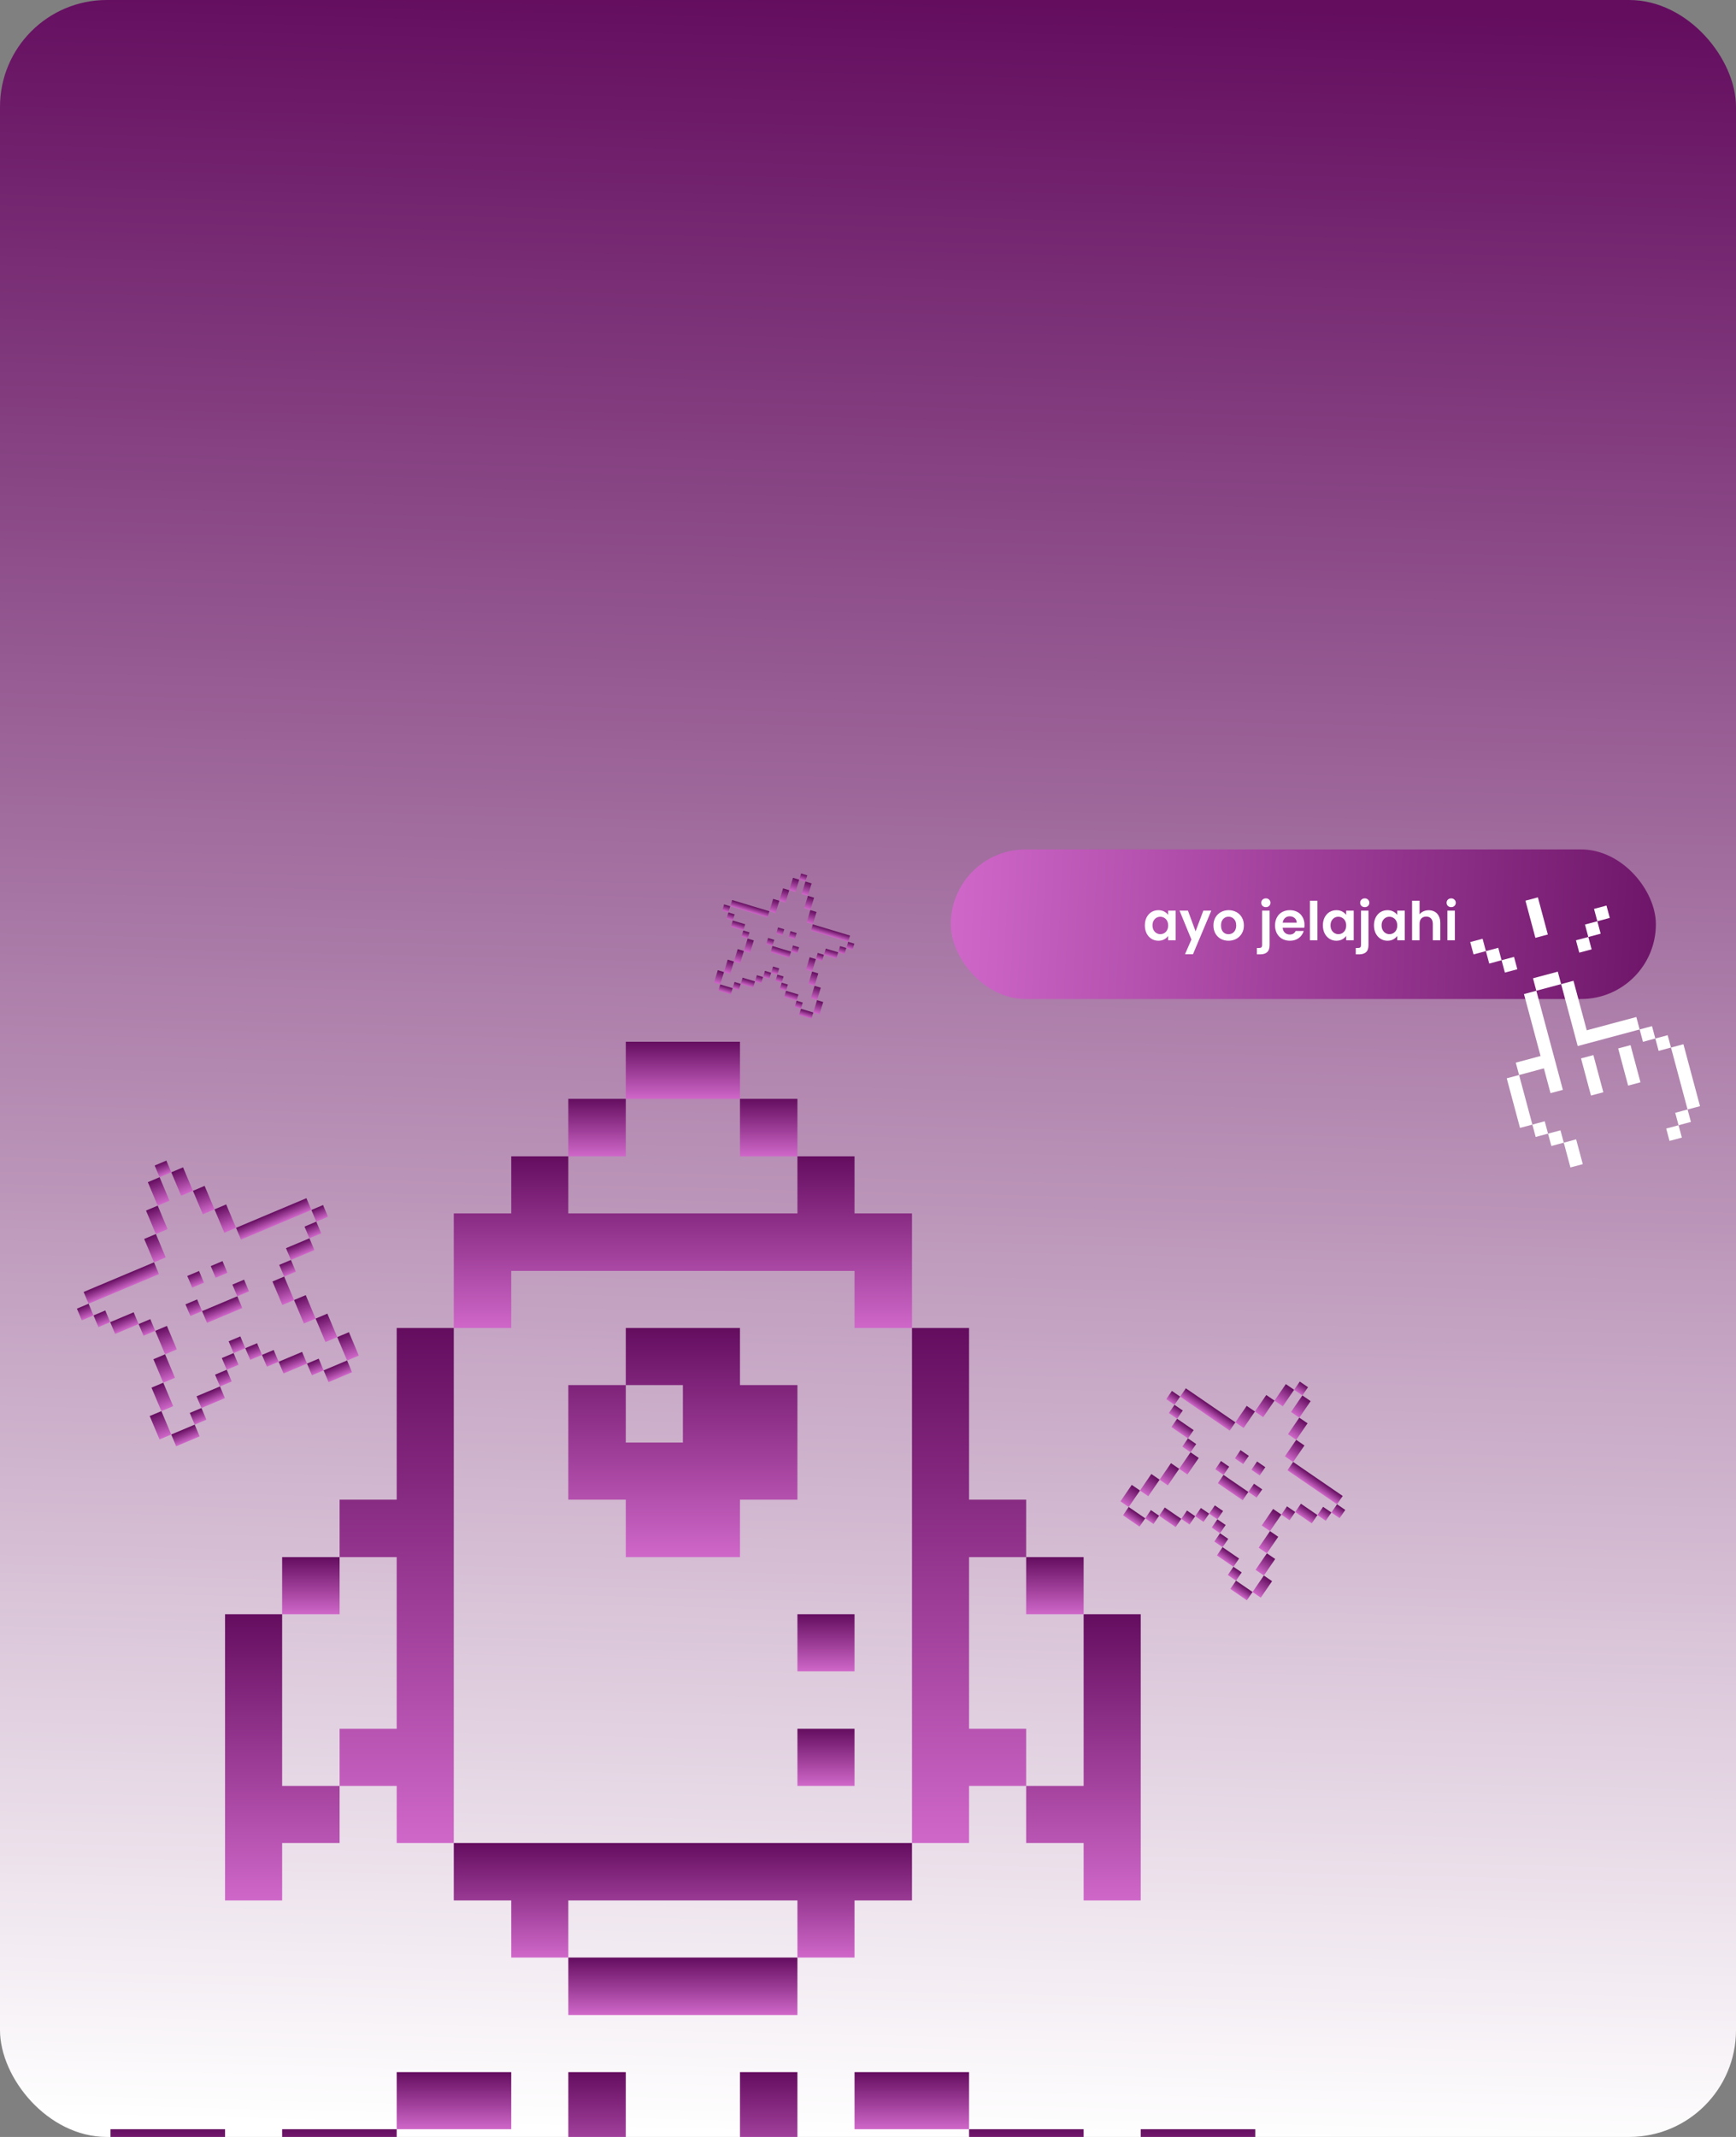 <svg width="325" height="400" viewBox="0 0 325 400" fill="none" xmlns="http://www.w3.org/2000/svg">
<rect x="0" y="0" width="325" height="400" fill="#808080" stroke="none"/>
<rect width="325" height="400" rx="20" fill="url(#paint0_linear_708_505)"/>
<rect x="178" y="159" width="132" height="28" rx="14" fill="url(#paint1_linear_708_505)"/>
<path d="M214.33 173.21C214.33 172.65 214.44 172.153 214.66 171.72C214.887 171.287 215.19 170.953 215.57 170.72C215.957 170.487 216.387 170.37 216.86 170.37C217.273 170.37 217.633 170.453 217.94 170.62C218.253 170.787 218.503 170.997 218.69 171.25V170.46H220.1V176H218.69V175.19C218.51 175.45 218.26 175.667 217.94 175.84C217.627 176.007 217.263 176.09 216.85 176.09C216.383 176.09 215.957 175.97 215.57 175.73C215.19 175.49 214.887 175.153 214.66 174.72C214.44 174.28 214.33 173.777 214.33 173.21ZM218.69 173.23C218.69 172.89 218.623 172.6 218.49 172.36C218.357 172.113 218.177 171.927 217.95 171.8C217.723 171.667 217.48 171.6 217.22 171.6C216.96 171.6 216.72 171.663 216.5 171.79C216.28 171.917 216.1 172.103 215.96 172.35C215.827 172.59 215.76 172.877 215.76 173.21C215.76 173.543 215.827 173.837 215.96 174.09C216.1 174.337 216.28 174.527 216.5 174.66C216.727 174.793 216.967 174.86 217.22 174.86C217.48 174.86 217.723 174.797 217.95 174.67C218.177 174.537 218.357 174.35 218.49 174.11C218.623 173.863 218.69 173.57 218.69 173.23ZM226.767 170.46L223.337 178.62H221.847L223.047 175.86L220.827 170.46H222.397L223.827 174.33L225.277 170.46H226.767ZM229.982 176.09C229.449 176.09 228.969 175.973 228.542 175.74C228.115 175.5 227.779 175.163 227.532 174.73C227.292 174.297 227.172 173.797 227.172 173.23C227.172 172.663 227.295 172.163 227.542 171.73C227.795 171.297 228.139 170.963 228.572 170.73C229.005 170.49 229.489 170.37 230.022 170.37C230.555 170.37 231.039 170.49 231.472 170.73C231.905 170.963 232.245 171.297 232.492 171.73C232.745 172.163 232.872 172.663 232.872 173.23C232.872 173.797 232.742 174.297 232.482 174.73C232.229 175.163 231.882 175.5 231.442 175.74C231.009 175.973 230.522 176.09 229.982 176.09ZM229.982 174.87C230.235 174.87 230.472 174.81 230.692 174.69C230.919 174.563 231.099 174.377 231.232 174.13C231.365 173.883 231.432 173.583 231.432 173.23C231.432 172.703 231.292 172.3 231.012 172.02C230.739 171.733 230.402 171.59 230.002 171.59C229.602 171.59 229.265 171.733 228.992 172.02C228.725 172.3 228.592 172.703 228.592 173.23C228.592 173.757 228.722 174.163 228.982 174.45C229.249 174.73 229.582 174.87 229.982 174.87ZM236.992 169.8C236.738 169.8 236.528 169.723 236.362 169.57C236.202 169.41 236.122 169.213 236.122 168.98C236.122 168.747 236.202 168.553 236.362 168.4C236.528 168.24 236.738 168.16 236.992 168.16C237.238 168.16 237.442 168.24 237.602 168.4C237.762 168.553 237.842 168.747 237.842 168.98C237.842 169.213 237.762 169.41 237.602 169.57C237.442 169.723 237.238 169.8 236.992 169.8ZM237.682 176.91C237.682 177.523 237.528 177.963 237.222 178.23C236.922 178.503 236.488 178.64 235.922 178.64H235.302V177.45H235.702C235.915 177.45 236.065 177.407 236.152 177.32C236.238 177.24 236.282 177.107 236.282 176.92V170.46H237.682V176.91ZM244.215 173.11C244.215 173.31 244.202 173.49 244.175 173.65H240.125C240.158 174.05 240.298 174.363 240.545 174.59C240.792 174.817 241.095 174.93 241.455 174.93C241.975 174.93 242.345 174.707 242.565 174.26H244.075C243.915 174.793 243.608 175.233 243.155 175.58C242.702 175.92 242.145 176.09 241.485 176.09C240.952 176.09 240.472 175.973 240.045 175.74C239.625 175.5 239.295 175.163 239.055 174.73C238.822 174.297 238.705 173.797 238.705 173.23C238.705 172.657 238.822 172.153 239.055 171.72C239.288 171.287 239.615 170.953 240.035 170.72C240.455 170.487 240.938 170.37 241.485 170.37C242.012 170.37 242.482 170.483 242.895 170.71C243.315 170.937 243.638 171.26 243.865 171.68C244.098 172.093 244.215 172.57 244.215 173.11ZM242.765 172.71C242.758 172.35 242.628 172.063 242.375 171.85C242.122 171.63 241.812 171.52 241.445 171.52C241.098 171.52 240.805 171.627 240.565 171.84C240.332 172.047 240.188 172.337 240.135 172.71H242.765ZM246.637 168.6V176H245.237V168.6H246.637ZM247.66 173.21C247.66 172.65 247.77 172.153 247.99 171.72C248.217 171.287 248.52 170.953 248.9 170.72C249.287 170.487 249.717 170.37 250.19 170.37C250.603 170.37 250.963 170.453 251.27 170.62C251.583 170.787 251.833 170.997 252.02 171.25V170.46H253.43V176H252.02V175.19C251.84 175.45 251.59 175.667 251.27 175.84C250.957 176.007 250.593 176.09 250.18 176.09C249.713 176.09 249.287 175.97 248.9 175.73C248.52 175.49 248.217 175.153 247.99 174.72C247.77 174.28 247.66 173.777 247.66 173.21ZM252.02 173.23C252.02 172.89 251.953 172.6 251.82 172.36C251.687 172.113 251.507 171.927 251.28 171.8C251.053 171.667 250.81 171.6 250.55 171.6C250.29 171.6 250.05 171.663 249.83 171.79C249.61 171.917 249.43 172.103 249.29 172.35C249.157 172.59 249.09 172.877 249.09 173.21C249.09 173.543 249.157 173.837 249.29 174.09C249.43 174.337 249.61 174.527 249.83 174.66C250.057 174.793 250.297 174.86 250.55 174.86C250.81 174.86 251.053 174.797 251.28 174.67C251.507 174.537 251.687 174.35 251.82 174.11C251.953 173.863 252.02 173.57 252.02 173.23ZM255.507 169.8C255.254 169.8 255.044 169.723 254.877 169.57C254.717 169.41 254.637 169.213 254.637 168.98C254.637 168.747 254.717 168.553 254.877 168.4C255.044 168.24 255.254 168.16 255.507 168.16C255.754 168.16 255.957 168.24 256.117 168.4C256.277 168.553 256.357 168.747 256.357 168.98C256.357 169.213 256.277 169.41 256.117 169.57C255.957 169.723 255.754 169.8 255.507 169.8ZM256.197 176.91C256.197 177.523 256.044 177.963 255.737 178.23C255.437 178.503 255.004 178.64 254.437 178.64H253.817V177.45H254.217C254.431 177.45 254.581 177.407 254.667 177.32C254.754 177.24 254.797 177.107 254.797 176.92V170.46H256.197V176.91ZM257.221 173.21C257.221 172.65 257.331 172.153 257.551 171.72C257.777 171.287 258.081 170.953 258.461 170.72C258.847 170.487 259.277 170.37 259.751 170.37C260.164 170.37 260.524 170.453 260.831 170.62C261.144 170.787 261.394 170.997 261.581 171.25V170.46H262.991V176H261.581V175.19C261.401 175.45 261.151 175.667 260.831 175.84C260.517 176.007 260.154 176.09 259.741 176.09C259.274 176.09 258.847 175.97 258.461 175.73C258.081 175.49 257.777 175.153 257.551 174.72C257.331 174.28 257.221 173.777 257.221 173.21ZM261.581 173.23C261.581 172.89 261.514 172.6 261.381 172.36C261.247 172.113 261.067 171.927 260.841 171.8C260.614 171.667 260.371 171.6 260.111 171.6C259.851 171.6 259.611 171.663 259.391 171.79C259.171 171.917 258.991 172.103 258.851 172.35C258.717 172.59 258.651 172.877 258.651 173.21C258.651 173.543 258.717 173.837 258.851 174.09C258.991 174.337 259.171 174.527 259.391 174.66C259.617 174.793 259.857 174.86 260.111 174.86C260.371 174.86 260.614 174.797 260.841 174.67C261.067 174.537 261.247 174.35 261.381 174.11C261.514 173.863 261.581 173.57 261.581 173.23ZM267.478 170.38C267.898 170.38 268.271 170.473 268.598 170.66C268.925 170.84 269.178 171.11 269.358 171.47C269.545 171.823 269.638 172.25 269.638 172.75V176H268.238V172.94C268.238 172.5 268.128 172.163 267.908 171.93C267.688 171.69 267.388 171.57 267.008 171.57C266.621 171.57 266.315 171.69 266.088 171.93C265.868 172.163 265.758 172.5 265.758 172.94V176H264.358V168.6H265.758V171.15C265.938 170.91 266.178 170.723 266.478 170.59C266.778 170.45 267.111 170.38 267.478 170.38ZM271.679 169.8C271.433 169.8 271.226 169.723 271.059 169.57C270.899 169.41 270.819 169.213 270.819 168.98C270.819 168.747 270.899 168.553 271.059 168.4C271.226 168.24 271.433 168.16 271.679 168.16C271.926 168.16 272.129 168.24 272.289 168.4C272.456 168.553 272.539 168.747 272.539 168.98C272.539 169.213 272.456 169.41 272.289 169.57C272.129 169.723 271.926 169.8 271.679 169.8ZM272.369 170.46V176H270.969V170.46H272.369Z" fill="url(#paint2_linear_708_505)"/>
<path d="M315.156 195.458L312.828 196.082L315.935 207.677L318.263 207.054L315.156 195.458Z" fill="white"/>
<path d="M315.936 207.677L313.623 208.297L314.246 210.625L316.559 210.005L315.936 207.677Z" fill="white"/>
<path d="M312.208 193.768L309.895 194.388L310.515 196.701L312.828 196.081L312.208 193.768Z" fill="white"/>
<path d="M314.246 210.625L311.933 211.245L312.552 213.558L314.865 212.938L314.246 210.625Z" fill="white"/>
<path d="M309.275 192.076L306.962 192.696L307.582 195.009L309.895 194.389L309.275 192.076Z" fill="white"/>
<path d="M306.962 192.695L306.338 190.367L297.056 192.854L294.573 183.587L292.26 184.207L295.367 195.802L306.962 192.695Z" fill="white"/>
<path d="M300.749 169.504L298.421 170.128L299.041 172.441L301.369 171.817L300.749 169.504Z" fill="url(#paint3_linear_708_505)"/>
<path d="M305.254 195.632L302.941 196.252L304.805 203.206L307.118 202.586L305.254 195.632Z" fill="white"/>
<path d="M299.04 172.441L296.727 173.061L297.351 175.389L299.664 174.769L299.04 172.441Z" fill="url(#paint4_linear_708_505)"/>
<path d="M297.352 175.389L295.039 176.009L295.659 178.322L297.972 177.702L297.352 175.389Z" fill="url(#paint5_linear_708_505)"/>
<path d="M298.299 197.495L295.986 198.115L297.85 205.069L300.163 204.45L298.299 197.495Z" fill="white"/>
<path d="M291.636 181.878L286.995 183.122L287.619 185.45L292.26 184.207L291.636 181.878Z" fill="white"/>
<path d="M287.91 167.97L285.582 168.594L287.445 175.548L289.773 174.924L287.91 167.97Z" fill="url(#paint6_linear_708_505)"/>
<path d="M295.073 213.267L292.76 213.887L294.004 218.528L296.317 217.909L295.073 213.267Z" fill="white"/>
<path d="M290.275 204.62L292.588 204L287.618 185.451L285.305 186.07L288.412 197.666L283.771 198.909L284.39 201.222L289.032 199.979L290.275 204.62Z" fill="white"/>
<path d="M292.139 211.574L289.811 212.198L290.431 214.511L292.759 213.887L292.139 211.574Z" fill="white"/>
<path d="M283.442 179.116L281.114 179.74L281.734 182.053L284.062 181.429L283.442 179.116Z" fill="url(#paint7_linear_708_505)"/>
<path d="M289.191 209.886L286.878 210.505L287.498 212.818L289.811 212.199L289.191 209.886Z" fill="white"/>
<path d="M280.49 177.411L278.177 178.031L278.801 180.359L281.114 179.74L280.49 177.411Z" fill="url(#paint8_linear_708_505)"/>
<path d="M284.391 201.222L282.078 201.842L284.565 211.124L286.878 210.504L284.391 201.222Z" fill="white"/>
<path d="M277.557 175.718L275.244 176.337L275.864 178.65L278.177 178.031L277.557 175.718Z" fill="url(#paint9_linear_708_505)"/>
<g clip-path="url(#clip0_708_505)">
<path d="M235 398.555H213.555V409.312H235V398.555Z" fill="url(#paint10_linear_708_505)"/>
<path d="M202.867 334.289H192.109V344.977H202.867V355.734H213.555V302.156H202.867V334.289Z" fill="url(#paint11_linear_708_505)"/>
<path d="M202.867 398.555H181.422V409.312H202.867V398.555Z" fill="url(#paint12_linear_708_505)"/>
<path d="M202.867 291.469H192.109V302.156H202.867V291.469Z" fill="url(#paint13_linear_708_505)"/>
<path d="M181.422 387.867H159.977V398.555H181.422V387.867Z" fill="url(#paint14_linear_708_505)"/>
<path d="M170.734 344.977H181.422V334.289H192.109V323.602H181.422V291.469H192.109V280.711H181.422V248.578H170.734V344.977Z" fill="url(#paint15_linear_708_505)"/>
<path d="M159.977 323.602H149.289V334.289H159.977V323.602Z" fill="url(#paint16_linear_708_505)"/>
<path d="M159.977 302.156H149.289V312.844H159.977V302.156Z" fill="url(#paint17_linear_708_505)"/>
<path d="M149.289 387.867H138.531V409.312H149.289V387.867Z" fill="url(#paint18_linear_708_505)"/>
<path d="M149.289 366.422H106.398V377.18H149.289V366.422Z" fill="url(#paint19_linear_708_505)"/>
<path d="M149.289 205.688H138.531V216.445H149.289V205.688Z" fill="url(#paint20_linear_708_505)"/>
<path d="M138.531 195H117.156V205.688H138.531V195Z" fill="url(#paint21_linear_708_505)"/>
<path d="M149.289 259.266H138.531V248.578H117.156V259.266H127.844V270.023H117.156V259.266H106.398V280.711H117.156V291.469H138.531V280.711H149.289V259.266Z" fill="url(#paint22_linear_708_505)"/>
<path d="M117.156 387.867H106.398V409.312H117.156V387.867Z" fill="url(#paint23_linear_708_505)"/>
<path d="M84.953 355.734H95.711V366.422H106.398V355.734H149.289V366.422H159.977V355.734H170.734V344.977H84.953V355.734Z" fill="url(#paint24_linear_708_505)"/>
<path d="M117.156 205.688H106.398V216.445H117.156V205.688Z" fill="url(#paint25_linear_708_505)"/>
<path d="M95.711 387.867H74.266V398.555H95.711V387.867Z" fill="url(#paint26_linear_708_505)"/>
<path d="M106.398 227.133V216.445H95.711V227.133H84.953V248.578H95.711V237.891H159.977V248.578H170.734V227.133H159.977V216.445H149.289V227.133H106.398Z" fill="url(#paint27_linear_708_505)"/>
<path d="M84.953 248.578H74.266V280.711H63.578V291.469H74.266V323.602H63.578V334.289H74.266V344.977H84.953V248.578Z" fill="url(#paint28_linear_708_505)"/>
<path d="M74.266 398.555H52.82V409.312H74.266V398.555Z" fill="url(#paint29_linear_708_505)"/>
<path d="M63.578 291.469H52.82V302.156H63.578V291.469Z" fill="url(#paint30_linear_708_505)"/>
<path d="M52.82 302.156H42.133V355.734H52.82V344.977H63.578V334.289H52.82V302.156Z" fill="url(#paint31_linear_708_505)"/>
<path d="M42.133 398.555H20.688V409.312H42.133V398.555Z" fill="url(#paint32_linear_708_505)"/>
<g clip-path="url(#clip1_708_505)">
<path d="M60.483 225.566L58.294 226.487L59.215 228.676L61.404 227.755L60.483 225.566Z" fill="url(#paint33_linear_708_505)"/>
<path d="M59.215 228.676L57.011 229.603L57.933 231.792L60.136 230.865L59.215 228.676Z" fill="url(#paint34_linear_708_505)"/>
<path d="M65.326 249.363L63.138 250.284L64.98 254.662L67.169 253.741L65.326 249.363Z" fill="url(#paint35_linear_708_505)"/>
<path d="M61.289 245.891L59.085 246.818L60.934 251.211L63.137 250.284L61.289 245.891Z" fill="url(#paint36_linear_708_505)"/>
<path d="M57.933 231.792L53.54 233.641L54.468 235.844L58.86 233.996L57.933 231.792Z" fill="url(#paint37_linear_708_505)"/>
<path d="M64.98 254.662L60.587 256.51L61.514 258.714L65.907 256.865L64.98 254.662Z" fill="url(#paint38_linear_708_505)"/>
<path d="M57.237 242.426L55.048 243.347L56.897 247.74L59.086 246.819L57.237 242.426Z" fill="url(#paint39_linear_708_505)"/>
<path d="M54.467 235.844L52.278 236.765L53.2 238.954L55.389 238.033L54.467 235.844Z" fill="url(#paint40_linear_708_505)"/>
<path d="M59.666 254.321L57.477 255.242L58.398 257.431L60.587 256.51L59.666 254.321Z" fill="url(#paint41_linear_708_505)"/>
<path d="M53.2 238.954L51.011 239.875L52.859 244.268L55.048 243.347L53.2 238.954Z" fill="url(#paint42_linear_708_505)"/>
<path d="M56.556 253.053L52.163 254.902L53.084 257.091L57.477 255.242L56.556 253.053Z" fill="url(#paint43_linear_708_505)"/>
<path d="M57.367 224.283L44.189 229.829L45.116 232.032L58.294 226.487L57.367 224.283Z" fill="url(#paint44_linear_708_505)"/>
<path d="M42.346 225.45L40.157 226.372L42 230.75L44.189 229.829L42.346 225.45Z" fill="url(#paint45_linear_708_505)"/>
<path d="M51.236 252.698L49.047 253.62L49.974 255.823L52.163 254.902L51.236 252.698Z" fill="url(#paint46_linear_708_505)"/>
<path d="M45.697 239.535L43.508 240.456L44.429 242.645L46.618 241.724L45.697 239.535Z" fill="url(#paint47_linear_708_505)"/>
<path d="M38.309 221.979L36.12 222.9L37.969 227.293L40.158 226.372L38.309 221.979Z" fill="url(#paint48_linear_708_505)"/>
<path d="M48.126 251.43L45.922 252.357L46.844 254.546L49.047 253.619L48.126 251.43Z" fill="url(#paint49_linear_708_505)"/>
<path d="M41.659 236.063L39.456 236.991L40.377 239.18L42.581 238.253L41.659 236.063Z" fill="url(#paint50_linear_708_505)"/>
<path d="M34.272 218.508L32.068 219.435L33.917 223.828L36.12 222.9L34.272 218.508Z" fill="url(#paint51_linear_708_505)"/>
<path d="M44.995 250.154L42.806 251.075L43.733 253.279L45.922 252.357L44.995 250.154Z" fill="url(#paint52_linear_708_505)"/>
<path d="M44.429 242.645L37.833 245.421L38.76 247.624L45.356 244.849L44.429 242.645Z" fill="url(#paint53_linear_708_505)"/>
<path d="M31.147 217.246L28.958 218.167L29.879 220.356L32.068 219.435L31.147 217.246Z" fill="url(#paint54_linear_708_505)"/>
<path d="M43.733 253.279L41.53 254.206L42.451 256.395L44.654 255.468L43.733 253.279Z" fill="url(#paint55_linear_708_505)"/>
<path d="M37.267 237.912L35.063 238.839L35.984 241.028L38.188 240.101L37.267 237.912Z" fill="url(#paint56_linear_708_505)"/>
<path d="M29.879 220.356L27.675 221.284L29.524 225.676L31.727 224.749L29.879 220.356Z" fill="url(#paint57_linear_708_505)"/>
<path d="M42.451 256.395L40.262 257.316L41.189 259.52L43.378 258.599L42.451 256.395Z" fill="url(#paint58_linear_708_505)"/>
<path d="M36.912 243.232L34.723 244.153L35.644 246.342L37.833 245.421L36.912 243.232Z" fill="url(#paint59_linear_708_505)"/>
<path d="M29.524 225.676L27.335 226.597L29.183 230.99L31.372 230.069L29.524 225.676Z" fill="url(#paint60_linear_708_505)"/>
<path d="M29.183 230.99L26.994 231.911L28.837 236.289L31.026 235.368L29.183 230.99Z" fill="url(#paint61_linear_708_505)"/>
<path d="M41.189 259.52L36.797 261.368L37.718 263.557L42.11 261.709L41.189 259.52Z" fill="url(#paint62_linear_708_505)"/>
<path d="M37.718 263.557L35.529 264.479L36.45 266.668L38.639 265.746L37.718 263.557Z" fill="url(#paint63_linear_708_505)"/>
<path d="M31.251 248.191L29.062 249.112L30.911 253.504L33.1 252.583L31.251 248.191Z" fill="url(#paint64_linear_708_505)"/>
<path d="M30.91 253.504L28.721 254.425L30.57 258.818L32.759 257.897L30.91 253.504Z" fill="url(#paint65_linear_708_505)"/>
<path d="M28.141 246.923L25.952 247.844L26.873 250.033L29.062 249.112L28.141 246.923Z" fill="url(#paint66_linear_708_505)"/>
<path d="M36.45 266.668L32.057 268.516L32.985 270.72L37.377 268.871L36.45 266.668Z" fill="url(#paint67_linear_708_505)"/>
<path d="M30.57 258.818L28.366 259.745L30.215 264.138L32.418 263.21L30.57 258.818Z" fill="url(#paint68_linear_708_505)"/>
<path d="M25.025 245.64L20.632 247.489L21.559 249.692L25.952 247.844L25.025 245.64Z" fill="url(#paint69_linear_708_505)"/>
<path d="M30.215 264.138L28.026 265.059L29.868 269.437L32.057 268.516L30.215 264.138Z" fill="url(#paint70_linear_708_505)"/>
<path d="M28.837 236.289L15.659 241.834L16.586 244.038L29.764 238.493L28.837 236.289Z" fill="url(#paint71_linear_708_505)"/>
<path d="M19.711 245.3L17.508 246.227L18.429 248.416L20.632 247.489L19.711 245.3Z" fill="url(#paint72_linear_708_505)"/>
<path d="M16.586 244.038L14.397 244.959L15.318 247.148L17.508 246.227L16.586 244.038Z" fill="url(#paint73_linear_708_505)"/>
</g>
</g>
<g clip-path="url(#clip2_708_505)">
<path d="M159.943 176.646L158.785 176.297L158.435 177.455L159.594 177.805L159.943 176.646Z" fill="url(#paint74_linear_708_505)"/>
<path d="M158.435 177.455L157.269 177.104L156.92 178.262L158.086 178.614L158.435 177.455Z" fill="url(#paint75_linear_708_505)"/>
<path d="M154.116 187.561L152.957 187.211L152.259 189.528L153.417 189.878L154.116 187.561Z" fill="url(#paint76_linear_708_505)"/>
<path d="M153.658 184.887L152.492 184.535L151.791 186.86L152.957 187.211L153.658 184.887Z" fill="url(#paint77_linear_708_505)"/>
<path d="M156.92 178.262L154.595 177.561L154.244 178.727L156.568 179.428L156.92 178.262Z" fill="url(#paint78_linear_708_505)"/>
<path d="M152.259 189.529L149.934 188.828L149.582 189.994L151.907 190.695L152.259 189.529Z" fill="url(#paint79_linear_708_505)"/>
<path d="M153.193 182.211L152.035 181.861L151.334 184.186L152.492 184.535L153.193 182.211Z" fill="url(#paint80_linear_708_505)"/>
<path d="M154.243 178.727L153.085 178.378L152.736 179.536L153.894 179.886L154.243 178.727Z" fill="url(#paint81_linear_708_505)"/>
<path d="M150.283 187.669L149.125 187.32L148.775 188.478L149.934 188.828L150.283 187.669Z" fill="url(#paint82_linear_708_505)"/>
<path d="M152.736 179.536L151.577 179.187L150.876 181.512L152.035 181.861L152.736 179.536Z" fill="url(#paint83_linear_708_505)"/>
<path d="M149.474 186.161L147.149 185.46L146.8 186.618L149.125 187.32L149.474 186.161Z" fill="url(#paint84_linear_708_505)"/>
<path d="M159.136 175.131L152.162 173.028L151.811 174.194L158.785 176.297L159.136 175.131Z" fill="url(#paint85_linear_708_505)"/>
<path d="M152.861 170.711L151.702 170.361L151.004 172.678L152.162 173.028L152.861 170.711Z" fill="url(#paint86_linear_708_505)"/>
<path d="M147.501 184.294L146.343 183.945L145.991 185.111L147.149 185.46L147.501 184.294Z" fill="url(#paint87_linear_708_505)"/>
<path d="M149.602 177.327L148.443 176.978L148.094 178.137L149.252 178.486L149.602 177.327Z" fill="url(#paint88_linear_708_505)"/>
<path d="M152.403 168.036L151.245 167.687L150.544 170.012L151.702 170.361L152.403 168.036Z" fill="url(#paint89_linear_708_505)"/>
<path d="M146.692 182.786L145.526 182.435L145.176 183.593L146.342 183.945L146.692 182.786Z" fill="url(#paint90_linear_708_505)"/>
<path d="M149.144 174.653L147.978 174.302L147.629 175.46L148.795 175.812L149.144 174.653Z" fill="url(#paint91_linear_708_505)"/>
<path d="M151.946 165.362L150.78 165.011L150.079 167.335L151.245 167.687L151.946 165.362Z" fill="url(#paint92_linear_708_505)"/>
<path d="M145.877 181.268L144.719 180.919L144.367 182.085L145.526 182.434L145.877 181.268Z" fill="url(#paint93_linear_708_505)"/>
<path d="M148.094 178.137L144.603 177.084L144.251 178.25L147.742 179.303L148.094 178.137Z" fill="url(#paint94_linear_708_505)"/>
<path d="M151.129 163.852L149.971 163.503L149.621 164.661L150.78 165.011L151.129 163.852Z" fill="url(#paint95_linear_708_505)"/>
<path d="M144.367 182.085L143.201 181.733L142.852 182.892L144.018 183.244L144.367 182.085Z" fill="url(#paint96_linear_708_505)"/>
<path d="M146.819 173.953L145.653 173.601L145.304 174.76L146.47 175.111L146.819 173.953Z" fill="url(#paint97_linear_708_505)"/>
<path d="M149.621 164.661L148.455 164.31L147.754 166.634L148.92 166.986L149.621 164.661Z" fill="url(#paint98_linear_708_505)"/>
<path d="M142.852 182.892L141.693 182.542L141.341 183.709L142.5 184.058L142.852 182.892Z" fill="url(#paint99_linear_708_505)"/>
<path d="M144.952 175.926L143.794 175.576L143.445 176.735L144.603 177.084L144.952 175.926Z" fill="url(#paint100_linear_708_505)"/>
<path d="M147.754 166.635L146.596 166.285L145.895 168.61L147.053 168.959L147.754 166.635Z" fill="url(#paint101_linear_708_505)"/>
<path d="M145.895 168.61L144.736 168.26L144.037 170.577L145.196 170.927L145.895 168.61Z" fill="url(#paint102_linear_708_505)"/>
<path d="M141.342 183.709L139.017 183.008L138.667 184.166L140.992 184.867L141.342 183.709Z" fill="url(#paint103_linear_708_505)"/>
<path d="M138.667 184.166L137.509 183.817L137.159 184.975L138.318 185.325L138.667 184.166Z" fill="url(#paint104_linear_708_505)"/>
<path d="M141.12 176.034L139.961 175.685L139.26 178.009L140.419 178.359L141.12 176.034Z" fill="url(#paint105_linear_708_505)"/>
<path d="M139.26 178.009L138.102 177.66L137.401 179.984L138.559 180.334L139.26 178.009Z" fill="url(#paint106_linear_708_505)"/>
<path d="M140.311 174.526L139.152 174.176L138.803 175.335L139.961 175.684L140.311 174.526Z" fill="url(#paint107_linear_708_505)"/>
<path d="M137.16 184.975L134.835 184.274L134.483 185.441L136.808 186.142L137.16 184.975Z" fill="url(#paint108_linear_708_505)"/>
<path d="M137.401 179.984L136.235 179.633L135.534 181.957L136.7 182.309L137.401 179.984Z" fill="url(#paint109_linear_708_505)"/>
<path d="M139.504 173.011L137.179 172.31L136.828 173.476L139.152 174.177L139.504 173.011Z" fill="url(#paint110_linear_708_505)"/>
<path d="M135.534 181.957L134.375 181.608L133.676 183.925L134.835 184.274L135.534 181.957Z" fill="url(#paint111_linear_708_505)"/>
<path d="M144.037 170.578L137.063 168.475L136.712 169.641L143.686 171.744L144.037 170.578Z" fill="url(#paint112_linear_708_505)"/>
<path d="M137.528 171.151L136.362 170.799L136.013 171.958L137.179 172.31L137.528 171.151Z" fill="url(#paint113_linear_708_505)"/>
<path d="M136.712 169.64L135.553 169.291L135.204 170.45L136.362 170.799L136.712 169.64Z" fill="url(#paint114_linear_708_505)"/>
</g>
<g clip-path="url(#clip3_708_505)">
<path d="M251.849 282.636L250.308 281.578L249.25 283.119L250.792 284.177L251.849 282.636Z" fill="url(#paint115_linear_708_505)"/>
<path d="M249.25 283.119L247.698 282.054L246.64 283.596L248.192 284.661L249.25 283.119Z" fill="url(#paint116_linear_708_505)"/>
<path d="M238.149 295.971L236.607 294.913L234.492 297.997L236.033 299.054L238.149 295.971Z" fill="url(#paint117_linear_708_505)"/>
<path d="M238.73 291.819L237.178 290.754L235.056 293.848L236.607 294.913L238.73 291.819Z" fill="url(#paint118_linear_708_505)"/>
<path d="M246.64 283.596L243.546 281.474L242.481 283.026L245.575 285.148L246.64 283.596Z" fill="url(#paint119_linear_708_505)"/>
<path d="M234.492 297.996L231.398 295.874L230.333 297.425L233.427 299.548L234.492 297.996Z" fill="url(#paint120_linear_708_505)"/>
<path d="M239.301 287.661L237.759 286.603L235.636 289.697L237.178 290.755L239.301 287.661Z" fill="url(#paint121_linear_708_505)"/>
<path d="M242.481 283.025L240.94 281.967L239.882 283.509L241.424 284.567L242.481 283.025Z" fill="url(#paint122_linear_708_505)"/>
<path d="M232.456 294.332L230.914 293.274L229.856 294.816L231.398 295.874L232.456 294.332Z" fill="url(#paint123_linear_708_505)"/>
<path d="M239.882 283.509L238.34 282.451L236.217 285.545L237.759 286.603L239.882 283.509Z" fill="url(#paint124_linear_708_505)"/>
<path d="M231.972 291.733L228.878 289.61L227.821 291.152L230.914 293.274L231.972 291.733Z" fill="url(#paint125_linear_708_505)"/>
<path d="M251.372 280.025L242.091 273.657L241.026 275.209L250.307 281.577L251.372 280.025Z" fill="url(#paint126_linear_708_505)"/>
<path d="M244.207 270.574L242.665 269.516L240.55 272.6L242.091 273.657L244.207 270.574Z" fill="url(#paint127_linear_708_505)"/>
<path d="M229.943 288.058L228.401 287L227.337 288.552L228.878 289.61L229.943 288.058Z" fill="url(#paint128_linear_708_505)"/>
<path d="M236.304 278.787L234.762 277.729L233.705 279.271L235.246 280.329L236.304 278.787Z" fill="url(#paint129_linear_708_505)"/>
<path d="M244.788 266.423L243.246 265.365L241.124 268.458L242.665 269.516L244.788 266.423Z" fill="url(#paint130_linear_708_505)"/>
<path d="M229.459 285.458L227.907 284.393L226.849 285.935L228.401 287L229.459 285.458Z" fill="url(#paint131_linear_708_505)"/>
<path d="M236.885 274.636L235.333 273.571L234.275 275.113L235.827 276.177L236.885 274.636Z" fill="url(#paint132_linear_708_505)"/>
<path d="M245.369 262.271L243.817 261.206L241.694 264.3L243.246 265.365L245.369 262.271Z" fill="url(#paint133_linear_708_505)"/>
<path d="M228.972 282.842L227.43 281.784L226.366 283.336L227.907 284.393L228.972 282.842Z" fill="url(#paint134_linear_708_505)"/>
<path d="M233.705 279.271L229.059 276.083L227.994 277.635L232.64 280.823L233.705 279.271Z" fill="url(#paint135_linear_708_505)"/>
<path d="M244.875 259.664L243.333 258.606L242.275 260.148L243.817 261.206L244.875 259.664Z" fill="url(#paint136_linear_708_505)"/>
<path d="M226.366 283.335L224.814 282.271L223.756 283.812L225.308 284.877L226.366 283.335Z" fill="url(#paint137_linear_708_505)"/>
<path d="M233.791 272.513L232.24 271.448L231.182 272.99L232.734 274.054L233.791 272.513Z" fill="url(#paint138_linear_708_505)"/>
<path d="M242.275 260.148L240.723 259.083L238.601 262.177L240.153 263.242L242.275 260.148Z" fill="url(#paint139_linear_708_505)"/>
<path d="M223.756 283.812L222.214 282.754L221.149 284.306L222.691 285.364L223.756 283.812Z" fill="url(#paint140_linear_708_505)"/>
<path d="M230.117 274.542L228.575 273.484L227.517 275.026L229.059 276.084L230.117 274.542Z" fill="url(#paint141_linear_708_505)"/>
<path d="M238.601 262.177L237.059 261.119L234.936 264.213L236.478 265.271L238.601 262.177Z" fill="url(#paint142_linear_708_505)"/>
<path d="M234.936 264.213L233.395 263.155L231.279 266.238L232.821 267.296L234.936 264.213Z" fill="url(#paint143_linear_708_505)"/>
<path d="M221.149 284.306L218.056 282.184L216.998 283.725L220.091 285.848L221.149 284.306Z" fill="url(#paint144_linear_708_505)"/>
<path d="M216.998 283.725L215.456 282.667L214.398 284.209L215.94 285.267L216.998 283.725Z" fill="url(#paint145_linear_708_505)"/>
<path d="M224.424 272.903L222.882 271.845L220.759 274.938L222.301 275.996L224.424 272.903Z" fill="url(#paint146_linear_708_505)"/>
<path d="M220.759 274.939L219.218 273.881L217.095 276.975L218.637 278.032L220.759 274.939Z" fill="url(#paint147_linear_708_505)"/>
<path d="M223.94 270.303L222.398 269.245L221.34 270.787L222.882 271.845L223.94 270.303Z" fill="url(#paint148_linear_708_505)"/>
<path d="M214.398 284.21L211.304 282.087L210.24 283.639L213.333 285.762L214.398 284.21Z" fill="url(#paint149_linear_708_505)"/>
<path d="M217.095 276.974L215.543 275.91L213.42 279.003L214.972 280.068L217.095 276.974Z" fill="url(#paint150_linear_708_505)"/>
<path d="M223.463 267.693L220.369 265.571L219.304 267.123L222.398 269.245L223.463 267.693Z" fill="url(#paint151_linear_708_505)"/>
<path d="M213.42 279.003L211.878 277.945L209.763 281.029L211.304 282.087L213.42 279.003Z" fill="url(#paint152_linear_708_505)"/>
<path d="M231.279 266.239L221.998 259.871L220.933 261.423L230.214 267.791L231.279 266.239Z" fill="url(#paint153_linear_708_505)"/>
<path d="M221.427 264.029L219.875 262.964L218.817 264.506L220.369 265.57L221.427 264.029Z" fill="url(#paint154_linear_708_505)"/>
<path d="M220.933 261.422L219.391 260.364L218.333 261.906L219.875 262.964L220.933 261.422Z" fill="url(#paint155_linear_708_505)"/>
</g>
<defs>
<linearGradient id="paint0_linear_708_505" x1="172.5" y1="4.45029e-08" x2="163" y2="400" gradientUnits="userSpaceOnUse">
<stop stop-color="#640D5F"/>
<stop offset="1" stop-color="white"/>
</linearGradient>
<linearGradient id="paint1_linear_708_505" x1="178" y1="173" x2="328" y2="181" gradientUnits="userSpaceOnUse">
<stop stop-color="#CF67C9"/>
<stop offset="0.97" stop-color="#640D5F"/>
</linearGradient>
<linearGradient id="paint2_linear_708_505" x1="244" y1="165" x2="244" y2="180" gradientUnits="userSpaceOnUse">
<stop stop-color="white"/>
</linearGradient>
<linearGradient id="paint3_linear_708_505" x1="299.585" y1="169.816" x2="300.205" y2="172.129" gradientUnits="userSpaceOnUse">
<stop stop-color="white"/>
</linearGradient>
<linearGradient id="paint4_linear_708_505" x1="297.883" y1="172.751" x2="298.507" y2="175.079" gradientUnits="userSpaceOnUse">
<stop stop-color="white"/>
</linearGradient>
<linearGradient id="paint5_linear_708_505" x1="296.195" y1="175.699" x2="296.815" y2="178.012" gradientUnits="userSpaceOnUse">
<stop stop-color="white"/>
</linearGradient>
<linearGradient id="paint6_linear_708_505" x1="286.746" y1="168.282" x2="288.609" y2="175.236" gradientUnits="userSpaceOnUse">
<stop stop-color="white"/>
</linearGradient>
<linearGradient id="paint7_linear_708_505" x1="282.278" y1="179.428" x2="282.898" y2="181.741" gradientUnits="userSpaceOnUse">
<stop stop-color="white"/>
</linearGradient>
<linearGradient id="paint8_linear_708_505" x1="279.333" y1="177.721" x2="279.957" y2="180.05" gradientUnits="userSpaceOnUse">
<stop stop-color="white"/>
</linearGradient>
<linearGradient id="paint9_linear_708_505" x1="276.4" y1="176.028" x2="277.02" y2="178.341" gradientUnits="userSpaceOnUse">
<stop stop-color="white"/>
</linearGradient>
<linearGradient id="paint10_linear_708_505" x1="224.277" y1="398.555" x2="224.277" y2="409.312" gradientUnits="userSpaceOnUse">
<stop stop-color="#640D5F"/>
<stop offset="1" stop-color="#CF67C9"/>
</linearGradient>
<linearGradient id="paint11_linear_708_505" x1="202.832" y1="302.156" x2="202.832" y2="355.734" gradientUnits="userSpaceOnUse">
<stop stop-color="#640D5F"/>
<stop offset="1" stop-color="#CF67C9"/>
</linearGradient>
<linearGradient id="paint12_linear_708_505" x1="192.145" y1="398.555" x2="192.145" y2="409.312" gradientUnits="userSpaceOnUse">
<stop stop-color="#640D5F"/>
<stop offset="1" stop-color="#CF67C9"/>
</linearGradient>
<linearGradient id="paint13_linear_708_505" x1="197.488" y1="291.469" x2="197.488" y2="302.156" gradientUnits="userSpaceOnUse">
<stop stop-color="#640D5F"/>
<stop offset="1" stop-color="#CF67C9"/>
</linearGradient>
<linearGradient id="paint14_linear_708_505" x1="170.699" y1="387.867" x2="170.699" y2="398.555" gradientUnits="userSpaceOnUse">
<stop stop-color="#640D5F"/>
<stop offset="1" stop-color="#CF67C9"/>
</linearGradient>
<linearGradient id="paint15_linear_708_505" x1="181.422" y1="248.578" x2="181.422" y2="344.977" gradientUnits="userSpaceOnUse">
<stop stop-color="#640D5F"/>
<stop offset="1" stop-color="#CF67C9"/>
</linearGradient>
<linearGradient id="paint16_linear_708_505" x1="154.633" y1="323.602" x2="154.633" y2="334.289" gradientUnits="userSpaceOnUse">
<stop stop-color="#640D5F"/>
<stop offset="1" stop-color="#CF67C9"/>
</linearGradient>
<linearGradient id="paint17_linear_708_505" x1="154.633" y1="302.156" x2="154.633" y2="312.844" gradientUnits="userSpaceOnUse">
<stop stop-color="#640D5F"/>
<stop offset="1" stop-color="#CF67C9"/>
</linearGradient>
<linearGradient id="paint18_linear_708_505" x1="143.91" y1="387.867" x2="143.91" y2="409.312" gradientUnits="userSpaceOnUse">
<stop stop-color="#640D5F"/>
<stop offset="1" stop-color="#CF67C9"/>
</linearGradient>
<linearGradient id="paint19_linear_708_505" x1="127.844" y1="366.422" x2="127.844" y2="377.18" gradientUnits="userSpaceOnUse">
<stop stop-color="#640D5F"/>
<stop offset="1" stop-color="#CF67C9"/>
</linearGradient>
<linearGradient id="paint20_linear_708_505" x1="143.91" y1="205.688" x2="143.91" y2="216.445" gradientUnits="userSpaceOnUse">
<stop stop-color="#640D5F"/>
<stop offset="1" stop-color="#CF67C9"/>
</linearGradient>
<linearGradient id="paint21_linear_708_505" x1="127.844" y1="195" x2="127.844" y2="205.688" gradientUnits="userSpaceOnUse">
<stop stop-color="#640D5F"/>
<stop offset="1" stop-color="#CF67C9"/>
</linearGradient>
<linearGradient id="paint22_linear_708_505" x1="127.844" y1="248.578" x2="127.844" y2="291.469" gradientUnits="userSpaceOnUse">
<stop stop-color="#640D5F"/>
<stop offset="1" stop-color="#CF67C9"/>
</linearGradient>
<linearGradient id="paint23_linear_708_505" x1="111.777" y1="387.867" x2="111.777" y2="409.312" gradientUnits="userSpaceOnUse">
<stop stop-color="#640D5F"/>
<stop offset="1" stop-color="#CF67C9"/>
</linearGradient>
<linearGradient id="paint24_linear_708_505" x1="127.844" y1="344.977" x2="127.844" y2="366.422" gradientUnits="userSpaceOnUse">
<stop stop-color="#640D5F"/>
<stop offset="1" stop-color="#CF67C9"/>
</linearGradient>
<linearGradient id="paint25_linear_708_505" x1="111.777" y1="205.688" x2="111.777" y2="216.445" gradientUnits="userSpaceOnUse">
<stop stop-color="#640D5F"/>
<stop offset="1" stop-color="#CF67C9"/>
</linearGradient>
<linearGradient id="paint26_linear_708_505" x1="84.988" y1="387.867" x2="84.988" y2="398.555" gradientUnits="userSpaceOnUse">
<stop stop-color="#640D5F"/>
<stop offset="1" stop-color="#CF67C9"/>
</linearGradient>
<linearGradient id="paint27_linear_708_505" x1="127.844" y1="216.445" x2="127.844" y2="248.578" gradientUnits="userSpaceOnUse">
<stop stop-color="#640D5F"/>
<stop offset="1" stop-color="#CF67C9"/>
</linearGradient>
<linearGradient id="paint28_linear_708_505" x1="74.266" y1="248.578" x2="74.266" y2="344.977" gradientUnits="userSpaceOnUse">
<stop stop-color="#640D5F"/>
<stop offset="1" stop-color="#CF67C9"/>
</linearGradient>
<linearGradient id="paint29_linear_708_505" x1="63.543" y1="398.555" x2="63.543" y2="409.312" gradientUnits="userSpaceOnUse">
<stop stop-color="#640D5F"/>
<stop offset="1" stop-color="#CF67C9"/>
</linearGradient>
<linearGradient id="paint30_linear_708_505" x1="58.199" y1="291.469" x2="58.199" y2="302.156" gradientUnits="userSpaceOnUse">
<stop stop-color="#640D5F"/>
<stop offset="1" stop-color="#CF67C9"/>
</linearGradient>
<linearGradient id="paint31_linear_708_505" x1="52.855" y1="302.156" x2="52.855" y2="355.734" gradientUnits="userSpaceOnUse">
<stop stop-color="#640D5F"/>
<stop offset="1" stop-color="#CF67C9"/>
</linearGradient>
<linearGradient id="paint32_linear_708_505" x1="31.41" y1="398.555" x2="31.41" y2="409.312" gradientUnits="userSpaceOnUse">
<stop stop-color="#640D5F"/>
<stop offset="1" stop-color="#CF67C9"/>
</linearGradient>
<linearGradient id="paint33_linear_708_505" x1="59.389" y1="226.026" x2="60.31" y2="228.215" gradientUnits="userSpaceOnUse">
<stop stop-color="#640D5F"/>
<stop offset="1" stop-color="#CF67C9"/>
</linearGradient>
<linearGradient id="paint34_linear_708_505" x1="58.113" y1="229.139" x2="59.034" y2="231.328" gradientUnits="userSpaceOnUse">
<stop stop-color="#640D5F"/>
<stop offset="1" stop-color="#CF67C9"/>
</linearGradient>
<linearGradient id="paint35_linear_708_505" x1="64.232" y1="249.823" x2="66.074" y2="254.201" gradientUnits="userSpaceOnUse">
<stop stop-color="#640D5F"/>
<stop offset="1" stop-color="#CF67C9"/>
</linearGradient>
<linearGradient id="paint36_linear_708_505" x1="60.187" y1="246.355" x2="62.036" y2="250.747" gradientUnits="userSpaceOnUse">
<stop stop-color="#640D5F"/>
<stop offset="1" stop-color="#CF67C9"/>
</linearGradient>
<linearGradient id="paint37_linear_708_505" x1="55.737" y1="232.716" x2="56.664" y2="234.92" gradientUnits="userSpaceOnUse">
<stop stop-color="#640D5F"/>
<stop offset="1" stop-color="#CF67C9"/>
</linearGradient>
<linearGradient id="paint38_linear_708_505" x1="62.783" y1="255.586" x2="63.711" y2="257.79" gradientUnits="userSpaceOnUse">
<stop stop-color="#640D5F"/>
<stop offset="1" stop-color="#CF67C9"/>
</linearGradient>
<linearGradient id="paint39_linear_708_505" x1="56.143" y1="242.887" x2="57.991" y2="247.279" gradientUnits="userSpaceOnUse">
<stop stop-color="#640D5F"/>
<stop offset="1" stop-color="#CF67C9"/>
</linearGradient>
<linearGradient id="paint40_linear_708_505" x1="53.373" y1="236.305" x2="54.294" y2="238.494" gradientUnits="userSpaceOnUse">
<stop stop-color="#640D5F"/>
<stop offset="1" stop-color="#CF67C9"/>
</linearGradient>
<linearGradient id="paint41_linear_708_505" x1="58.572" y1="254.782" x2="59.493" y2="256.971" gradientUnits="userSpaceOnUse">
<stop stop-color="#640D5F"/>
<stop offset="1" stop-color="#CF67C9"/>
</linearGradient>
<linearGradient id="paint42_linear_708_505" x1="52.105" y1="239.415" x2="53.953" y2="243.807" gradientUnits="userSpaceOnUse">
<stop stop-color="#640D5F"/>
<stop offset="1" stop-color="#CF67C9"/>
</linearGradient>
<linearGradient id="paint43_linear_708_505" x1="54.36" y1="253.978" x2="55.281" y2="256.167" gradientUnits="userSpaceOnUse">
<stop stop-color="#640D5F"/>
<stop offset="1" stop-color="#CF67C9"/>
</linearGradient>
<linearGradient id="paint44_linear_708_505" x1="50.778" y1="227.056" x2="51.705" y2="229.259" gradientUnits="userSpaceOnUse">
<stop stop-color="#640D5F"/>
<stop offset="1" stop-color="#CF67C9"/>
</linearGradient>
<linearGradient id="paint45_linear_708_505" x1="41.252" y1="225.911" x2="43.094" y2="230.289" gradientUnits="userSpaceOnUse">
<stop stop-color="#640D5F"/>
<stop offset="1" stop-color="#CF67C9"/>
</linearGradient>
<linearGradient id="paint46_linear_708_505" x1="50.141" y1="253.159" x2="51.069" y2="255.363" gradientUnits="userSpaceOnUse">
<stop stop-color="#640D5F"/>
<stop offset="1" stop-color="#CF67C9"/>
</linearGradient>
<linearGradient id="paint47_linear_708_505" x1="44.602" y1="239.995" x2="45.523" y2="242.185" gradientUnits="userSpaceOnUse">
<stop stop-color="#640D5F"/>
<stop offset="1" stop-color="#CF67C9"/>
</linearGradient>
<linearGradient id="paint48_linear_708_505" x1="37.215" y1="222.44" x2="39.063" y2="226.832" gradientUnits="userSpaceOnUse">
<stop stop-color="#640D5F"/>
<stop offset="1" stop-color="#CF67C9"/>
</linearGradient>
<linearGradient id="paint49_linear_708_505" x1="47.024" y1="251.894" x2="47.945" y2="254.083" gradientUnits="userSpaceOnUse">
<stop stop-color="#640D5F"/>
<stop offset="1" stop-color="#CF67C9"/>
</linearGradient>
<linearGradient id="paint50_linear_708_505" x1="40.557" y1="236.527" x2="41.479" y2="238.716" gradientUnits="userSpaceOnUse">
<stop stop-color="#640D5F"/>
<stop offset="1" stop-color="#CF67C9"/>
</linearGradient>
<linearGradient id="paint51_linear_708_505" x1="33.17" y1="218.971" x2="35.018" y2="223.364" gradientUnits="userSpaceOnUse">
<stop stop-color="#640D5F"/>
<stop offset="1" stop-color="#CF67C9"/>
</linearGradient>
<linearGradient id="paint52_linear_708_505" x1="43.9" y1="250.615" x2="44.828" y2="252.818" gradientUnits="userSpaceOnUse">
<stop stop-color="#640D5F"/>
<stop offset="1" stop-color="#CF67C9"/>
</linearGradient>
<linearGradient id="paint53_linear_708_505" x1="41.131" y1="244.033" x2="42.058" y2="246.237" gradientUnits="userSpaceOnUse">
<stop stop-color="#640D5F"/>
<stop offset="1" stop-color="#CF67C9"/>
</linearGradient>
<linearGradient id="paint54_linear_708_505" x1="30.052" y1="217.706" x2="30.974" y2="219.895" gradientUnits="userSpaceOnUse">
<stop stop-color="#640D5F"/>
<stop offset="1" stop-color="#CF67C9"/>
</linearGradient>
<linearGradient id="paint55_linear_708_505" x1="42.632" y1="253.742" x2="43.553" y2="255.932" gradientUnits="userSpaceOnUse">
<stop stop-color="#640D5F"/>
<stop offset="1" stop-color="#CF67C9"/>
</linearGradient>
<linearGradient id="paint56_linear_708_505" x1="36.165" y1="238.376" x2="37.086" y2="240.565" gradientUnits="userSpaceOnUse">
<stop stop-color="#640D5F"/>
<stop offset="1" stop-color="#CF67C9"/>
</linearGradient>
<linearGradient id="paint57_linear_708_505" x1="28.777" y1="220.82" x2="30.626" y2="225.213" gradientUnits="userSpaceOnUse">
<stop stop-color="#640D5F"/>
<stop offset="1" stop-color="#CF67C9"/>
</linearGradient>
<linearGradient id="paint58_linear_708_505" x1="41.356" y1="256.856" x2="42.284" y2="259.059" gradientUnits="userSpaceOnUse">
<stop stop-color="#640D5F"/>
<stop offset="1" stop-color="#CF67C9"/>
</linearGradient>
<linearGradient id="paint59_linear_708_505" x1="35.817" y1="243.692" x2="36.738" y2="245.881" gradientUnits="userSpaceOnUse">
<stop stop-color="#640D5F"/>
<stop offset="1" stop-color="#CF67C9"/>
</linearGradient>
<linearGradient id="paint60_linear_708_505" x1="28.43" y1="226.137" x2="30.278" y2="230.529" gradientUnits="userSpaceOnUse">
<stop stop-color="#640D5F"/>
<stop offset="1" stop-color="#CF67C9"/>
</linearGradient>
<linearGradient id="paint61_linear_708_505" x1="28.089" y1="231.451" x2="29.931" y2="235.829" gradientUnits="userSpaceOnUse">
<stop stop-color="#640D5F"/>
<stop offset="1" stop-color="#CF67C9"/>
</linearGradient>
<linearGradient id="paint62_linear_708_505" x1="38.993" y1="260.444" x2="39.914" y2="262.633" gradientUnits="userSpaceOnUse">
<stop stop-color="#640D5F"/>
<stop offset="1" stop-color="#CF67C9"/>
</linearGradient>
<linearGradient id="paint63_linear_708_505" x1="36.623" y1="264.018" x2="37.544" y2="266.207" gradientUnits="userSpaceOnUse">
<stop stop-color="#640D5F"/>
<stop offset="1" stop-color="#CF67C9"/>
</linearGradient>
<linearGradient id="paint64_linear_708_505" x1="30.157" y1="248.651" x2="32.005" y2="253.044" gradientUnits="userSpaceOnUse">
<stop stop-color="#640D5F"/>
<stop offset="1" stop-color="#CF67C9"/>
</linearGradient>
<linearGradient id="paint65_linear_708_505" x1="29.816" y1="253.965" x2="31.664" y2="258.357" gradientUnits="userSpaceOnUse">
<stop stop-color="#640D5F"/>
<stop offset="1" stop-color="#CF67C9"/>
</linearGradient>
<linearGradient id="paint66_linear_708_505" x1="27.046" y1="247.383" x2="27.968" y2="249.572" gradientUnits="userSpaceOnUse">
<stop stop-color="#640D5F"/>
<stop offset="1" stop-color="#CF67C9"/>
</linearGradient>
<linearGradient id="paint67_linear_708_505" x1="34.254" y1="267.592" x2="35.181" y2="269.795" gradientUnits="userSpaceOnUse">
<stop stop-color="#640D5F"/>
<stop offset="1" stop-color="#CF67C9"/>
</linearGradient>
<linearGradient id="paint68_linear_708_505" x1="29.468" y1="259.281" x2="31.317" y2="263.674" gradientUnits="userSpaceOnUse">
<stop stop-color="#640D5F"/>
<stop offset="1" stop-color="#CF67C9"/>
</linearGradient>
<linearGradient id="paint69_linear_708_505" x1="22.828" y1="246.565" x2="23.756" y2="248.768" gradientUnits="userSpaceOnUse">
<stop stop-color="#640D5F"/>
<stop offset="1" stop-color="#CF67C9"/>
</linearGradient>
<linearGradient id="paint70_linear_708_505" x1="29.12" y1="264.598" x2="30.963" y2="268.977" gradientUnits="userSpaceOnUse">
<stop stop-color="#640D5F"/>
<stop offset="1" stop-color="#CF67C9"/>
</linearGradient>
<linearGradient id="paint71_linear_708_505" x1="22.248" y1="239.062" x2="23.175" y2="241.265" gradientUnits="userSpaceOnUse">
<stop stop-color="#640D5F"/>
<stop offset="1" stop-color="#CF67C9"/>
</linearGradient>
<linearGradient id="paint72_linear_708_505" x1="18.609" y1="245.763" x2="19.53" y2="247.952" gradientUnits="userSpaceOnUse">
<stop stop-color="#640D5F"/>
<stop offset="1" stop-color="#CF67C9"/>
</linearGradient>
<linearGradient id="paint73_linear_708_505" x1="15.492" y1="244.498" x2="16.413" y2="246.687" gradientUnits="userSpaceOnUse">
<stop stop-color="#640D5F"/>
<stop offset="1" stop-color="#CF67C9"/>
</linearGradient>
<linearGradient id="paint74_linear_708_505" x1="159.364" y1="176.472" x2="159.015" y2="177.63" gradientUnits="userSpaceOnUse">
<stop stop-color="#640D5F"/>
<stop offset="1" stop-color="#CF67C9"/>
</linearGradient>
<linearGradient id="paint75_linear_708_505" x1="157.852" y1="177.279" x2="157.503" y2="178.438" gradientUnits="userSpaceOnUse">
<stop stop-color="#640D5F"/>
<stop offset="1" stop-color="#CF67C9"/>
</linearGradient>
<linearGradient id="paint76_linear_708_505" x1="153.537" y1="187.386" x2="152.838" y2="189.703" gradientUnits="userSpaceOnUse">
<stop stop-color="#640D5F"/>
<stop offset="1" stop-color="#CF67C9"/>
</linearGradient>
<linearGradient id="paint77_linear_708_505" x1="153.075" y1="184.711" x2="152.374" y2="187.036" gradientUnits="userSpaceOnUse">
<stop stop-color="#640D5F"/>
<stop offset="1" stop-color="#CF67C9"/>
</linearGradient>
<linearGradient id="paint78_linear_708_505" x1="155.758" y1="177.912" x2="155.406" y2="179.078" gradientUnits="userSpaceOnUse">
<stop stop-color="#640D5F"/>
<stop offset="1" stop-color="#CF67C9"/>
</linearGradient>
<linearGradient id="paint79_linear_708_505" x1="151.096" y1="189.178" x2="150.745" y2="190.344" gradientUnits="userSpaceOnUse">
<stop stop-color="#640D5F"/>
<stop offset="1" stop-color="#CF67C9"/>
</linearGradient>
<linearGradient id="paint80_linear_708_505" x1="152.614" y1="182.036" x2="151.913" y2="184.361" gradientUnits="userSpaceOnUse">
<stop stop-color="#640D5F"/>
<stop offset="1" stop-color="#CF67C9"/>
</linearGradient>
<linearGradient id="paint81_linear_708_505" x1="153.664" y1="178.553" x2="153.315" y2="179.711" gradientUnits="userSpaceOnUse">
<stop stop-color="#640D5F"/>
<stop offset="1" stop-color="#CF67C9"/>
</linearGradient>
<linearGradient id="paint82_linear_708_505" x1="149.704" y1="187.495" x2="149.355" y2="188.653" gradientUnits="userSpaceOnUse">
<stop stop-color="#640D5F"/>
<stop offset="1" stop-color="#CF67C9"/>
</linearGradient>
<linearGradient id="paint83_linear_708_505" x1="152.156" y1="179.362" x2="151.455" y2="181.686" gradientUnits="userSpaceOnUse">
<stop stop-color="#640D5F"/>
<stop offset="1" stop-color="#CF67C9"/>
</linearGradient>
<linearGradient id="paint84_linear_708_505" x1="148.312" y1="185.81" x2="147.962" y2="186.969" gradientUnits="userSpaceOnUse">
<stop stop-color="#640D5F"/>
<stop offset="1" stop-color="#CF67C9"/>
</linearGradient>
<linearGradient id="paint85_linear_708_505" x1="155.649" y1="174.079" x2="155.298" y2="175.246" gradientUnits="userSpaceOnUse">
<stop stop-color="#640D5F"/>
<stop offset="1" stop-color="#CF67C9"/>
</linearGradient>
<linearGradient id="paint86_linear_708_505" x1="152.282" y1="170.536" x2="151.583" y2="172.853" gradientUnits="userSpaceOnUse">
<stop stop-color="#640D5F"/>
<stop offset="1" stop-color="#CF67C9"/>
</linearGradient>
<linearGradient id="paint87_linear_708_505" x1="146.922" y1="184.12" x2="146.57" y2="185.286" gradientUnits="userSpaceOnUse">
<stop stop-color="#640D5F"/>
<stop offset="1" stop-color="#CF67C9"/>
</linearGradient>
<linearGradient id="paint88_linear_708_505" x1="149.022" y1="177.153" x2="148.673" y2="178.311" gradientUnits="userSpaceOnUse">
<stop stop-color="#640D5F"/>
<stop offset="1" stop-color="#CF67C9"/>
</linearGradient>
<linearGradient id="paint89_linear_708_505" x1="151.824" y1="167.862" x2="151.123" y2="170.186" gradientUnits="userSpaceOnUse">
<stop stop-color="#640D5F"/>
<stop offset="1" stop-color="#CF67C9"/>
</linearGradient>
<linearGradient id="paint90_linear_708_505" x1="146.109" y1="182.61" x2="145.759" y2="183.769" gradientUnits="userSpaceOnUse">
<stop stop-color="#640D5F"/>
<stop offset="1" stop-color="#CF67C9"/>
</linearGradient>
<linearGradient id="paint91_linear_708_505" x1="148.561" y1="174.478" x2="148.212" y2="175.636" gradientUnits="userSpaceOnUse">
<stop stop-color="#640D5F"/>
<stop offset="1" stop-color="#CF67C9"/>
</linearGradient>
<linearGradient id="paint92_linear_708_505" x1="151.363" y1="165.187" x2="150.662" y2="167.511" gradientUnits="userSpaceOnUse">
<stop stop-color="#640D5F"/>
<stop offset="1" stop-color="#CF67C9"/>
</linearGradient>
<linearGradient id="paint93_linear_708_505" x1="145.298" y1="181.094" x2="144.946" y2="182.26" gradientUnits="userSpaceOnUse">
<stop stop-color="#640D5F"/>
<stop offset="1" stop-color="#CF67C9"/>
</linearGradient>
<linearGradient id="paint94_linear_708_505" x1="146.348" y1="177.61" x2="145.997" y2="178.776" gradientUnits="userSpaceOnUse">
<stop stop-color="#640D5F"/>
<stop offset="1" stop-color="#CF67C9"/>
</linearGradient>
<linearGradient id="paint95_linear_708_505" x1="150.55" y1="163.678" x2="150.201" y2="164.836" gradientUnits="userSpaceOnUse">
<stop stop-color="#640D5F"/>
<stop offset="1" stop-color="#CF67C9"/>
</linearGradient>
<linearGradient id="paint96_linear_708_505" x1="143.784" y1="181.909" x2="143.435" y2="183.068" gradientUnits="userSpaceOnUse">
<stop stop-color="#640D5F"/>
<stop offset="1" stop-color="#CF67C9"/>
</linearGradient>
<linearGradient id="paint97_linear_708_505" x1="146.236" y1="173.777" x2="145.887" y2="174.935" gradientUnits="userSpaceOnUse">
<stop stop-color="#640D5F"/>
<stop offset="1" stop-color="#CF67C9"/>
</linearGradient>
<linearGradient id="paint98_linear_708_505" x1="149.038" y1="164.485" x2="148.337" y2="166.81" gradientUnits="userSpaceOnUse">
<stop stop-color="#640D5F"/>
<stop offset="1" stop-color="#CF67C9"/>
</linearGradient>
<linearGradient id="paint99_linear_708_505" x1="142.272" y1="182.717" x2="141.921" y2="183.883" gradientUnits="userSpaceOnUse">
<stop stop-color="#640D5F"/>
<stop offset="1" stop-color="#CF67C9"/>
</linearGradient>
<linearGradient id="paint100_linear_708_505" x1="144.373" y1="175.751" x2="144.024" y2="176.909" gradientUnits="userSpaceOnUse">
<stop stop-color="#640D5F"/>
<stop offset="1" stop-color="#CF67C9"/>
</linearGradient>
<linearGradient id="paint101_linear_708_505" x1="147.175" y1="166.46" x2="146.474" y2="168.785" gradientUnits="userSpaceOnUse">
<stop stop-color="#640D5F"/>
<stop offset="1" stop-color="#CF67C9"/>
</linearGradient>
<linearGradient id="paint102_linear_708_505" x1="145.315" y1="168.435" x2="144.617" y2="170.752" gradientUnits="userSpaceOnUse">
<stop stop-color="#640D5F"/>
<stop offset="1" stop-color="#CF67C9"/>
</linearGradient>
<linearGradient id="paint103_linear_708_505" x1="140.179" y1="183.358" x2="139.83" y2="184.517" gradientUnits="userSpaceOnUse">
<stop stop-color="#640D5F"/>
<stop offset="1" stop-color="#CF67C9"/>
</linearGradient>
<linearGradient id="paint104_linear_708_505" x1="138.088" y1="183.992" x2="137.739" y2="185.15" gradientUnits="userSpaceOnUse">
<stop stop-color="#640D5F"/>
<stop offset="1" stop-color="#CF67C9"/>
</linearGradient>
<linearGradient id="paint105_linear_708_505" x1="140.54" y1="175.859" x2="139.839" y2="178.184" gradientUnits="userSpaceOnUse">
<stop stop-color="#640D5F"/>
<stop offset="1" stop-color="#CF67C9"/>
</linearGradient>
<linearGradient id="paint106_linear_708_505" x1="138.681" y1="177.834" x2="137.98" y2="180.159" gradientUnits="userSpaceOnUse">
<stop stop-color="#640D5F"/>
<stop offset="1" stop-color="#CF67C9"/>
</linearGradient>
<linearGradient id="paint107_linear_708_505" x1="139.731" y1="174.351" x2="139.382" y2="175.509" gradientUnits="userSpaceOnUse">
<stop stop-color="#640D5F"/>
<stop offset="1" stop-color="#CF67C9"/>
</linearGradient>
<linearGradient id="paint108_linear_708_505" x1="135.997" y1="184.625" x2="135.646" y2="185.791" gradientUnits="userSpaceOnUse">
<stop stop-color="#640D5F"/>
<stop offset="1" stop-color="#CF67C9"/>
</linearGradient>
<linearGradient id="paint109_linear_708_505" x1="136.818" y1="179.809" x2="136.117" y2="182.133" gradientUnits="userSpaceOnUse">
<stop stop-color="#640D5F"/>
<stop offset="1" stop-color="#CF67C9"/>
</linearGradient>
<linearGradient id="paint110_linear_708_505" x1="138.342" y1="172.66" x2="137.99" y2="173.826" gradientUnits="userSpaceOnUse">
<stop stop-color="#640D5F"/>
<stop offset="1" stop-color="#CF67C9"/>
</linearGradient>
<linearGradient id="paint111_linear_708_505" x1="134.954" y1="181.783" x2="134.256" y2="184.1" gradientUnits="userSpaceOnUse">
<stop stop-color="#640D5F"/>
<stop offset="1" stop-color="#CF67C9"/>
</linearGradient>
<linearGradient id="paint112_linear_708_505" x1="140.55" y1="169.526" x2="140.199" y2="170.692" gradientUnits="userSpaceOnUse">
<stop stop-color="#640D5F"/>
<stop offset="1" stop-color="#CF67C9"/>
</linearGradient>
<linearGradient id="paint113_linear_708_505" x1="136.945" y1="170.975" x2="136.596" y2="172.134" gradientUnits="userSpaceOnUse">
<stop stop-color="#640D5F"/>
<stop offset="1" stop-color="#CF67C9"/>
</linearGradient>
<linearGradient id="paint114_linear_708_505" x1="136.132" y1="169.466" x2="135.783" y2="170.624" gradientUnits="userSpaceOnUse">
<stop stop-color="#640D5F"/>
<stop offset="1" stop-color="#CF67C9"/>
</linearGradient>
<linearGradient id="paint115_linear_708_505" x1="251.078" y1="282.107" x2="250.021" y2="283.648" gradientUnits="userSpaceOnUse">
<stop stop-color="#640D5F"/>
<stop offset="1" stop-color="#CF67C9"/>
</linearGradient>
<linearGradient id="paint116_linear_708_505" x1="248.474" y1="282.587" x2="247.416" y2="284.128" gradientUnits="userSpaceOnUse">
<stop stop-color="#640D5F"/>
<stop offset="1" stop-color="#CF67C9"/>
</linearGradient>
<linearGradient id="paint117_linear_708_505" x1="237.378" y1="295.442" x2="235.263" y2="298.526" gradientUnits="userSpaceOnUse">
<stop stop-color="#640D5F"/>
<stop offset="1" stop-color="#CF67C9"/>
</linearGradient>
<linearGradient id="paint118_linear_708_505" x1="237.954" y1="291.287" x2="235.831" y2="294.38" gradientUnits="userSpaceOnUse">
<stop stop-color="#640D5F"/>
<stop offset="1" stop-color="#CF67C9"/>
</linearGradient>
<linearGradient id="paint119_linear_708_505" x1="245.093" y1="282.535" x2="244.028" y2="284.087" gradientUnits="userSpaceOnUse">
<stop stop-color="#640D5F"/>
<stop offset="1" stop-color="#CF67C9"/>
</linearGradient>
<linearGradient id="paint120_linear_708_505" x1="232.945" y1="296.935" x2="231.88" y2="298.487" gradientUnits="userSpaceOnUse">
<stop stop-color="#640D5F"/>
<stop offset="1" stop-color="#CF67C9"/>
</linearGradient>
<linearGradient id="paint121_linear_708_505" x1="238.53" y1="287.132" x2="236.407" y2="290.226" gradientUnits="userSpaceOnUse">
<stop stop-color="#640D5F"/>
<stop offset="1" stop-color="#CF67C9"/>
</linearGradient>
<linearGradient id="paint122_linear_708_505" x1="241.711" y1="282.496" x2="240.653" y2="284.038" gradientUnits="userSpaceOnUse">
<stop stop-color="#640D5F"/>
<stop offset="1" stop-color="#CF67C9"/>
</linearGradient>
<linearGradient id="paint123_linear_708_505" x1="231.685" y1="293.803" x2="230.627" y2="295.345" gradientUnits="userSpaceOnUse">
<stop stop-color="#640D5F"/>
<stop offset="1" stop-color="#CF67C9"/>
</linearGradient>
<linearGradient id="paint124_linear_708_505" x1="239.111" y1="282.98" x2="236.988" y2="286.074" gradientUnits="userSpaceOnUse">
<stop stop-color="#640D5F"/>
<stop offset="1" stop-color="#CF67C9"/>
</linearGradient>
<linearGradient id="paint125_linear_708_505" x1="230.425" y1="290.671" x2="229.367" y2="292.213" gradientUnits="userSpaceOnUse">
<stop stop-color="#640D5F"/>
<stop offset="1" stop-color="#CF67C9"/>
</linearGradient>
<linearGradient id="paint126_linear_708_505" x1="246.732" y1="276.841" x2="245.667" y2="278.393" gradientUnits="userSpaceOnUse">
<stop stop-color="#640D5F"/>
<stop offset="1" stop-color="#CF67C9"/>
</linearGradient>
<linearGradient id="paint127_linear_708_505" x1="243.436" y1="270.045" x2="241.32" y2="273.129" gradientUnits="userSpaceOnUse">
<stop stop-color="#640D5F"/>
<stop offset="1" stop-color="#CF67C9"/>
</linearGradient>
<linearGradient id="paint128_linear_708_505" x1="229.172" y1="287.529" x2="228.107" y2="289.081" gradientUnits="userSpaceOnUse">
<stop stop-color="#640D5F"/>
<stop offset="1" stop-color="#CF67C9"/>
</linearGradient>
<linearGradient id="paint129_linear_708_505" x1="235.533" y1="278.258" x2="234.475" y2="279.8" gradientUnits="userSpaceOnUse">
<stop stop-color="#640D5F"/>
<stop offset="1" stop-color="#CF67C9"/>
</linearGradient>
<linearGradient id="paint130_linear_708_505" x1="244.017" y1="265.894" x2="241.895" y2="268.987" gradientUnits="userSpaceOnUse">
<stop stop-color="#640D5F"/>
<stop offset="1" stop-color="#CF67C9"/>
</linearGradient>
<linearGradient id="paint131_linear_708_505" x1="228.683" y1="284.925" x2="227.625" y2="286.467" gradientUnits="userSpaceOnUse">
<stop stop-color="#640D5F"/>
<stop offset="1" stop-color="#CF67C9"/>
</linearGradient>
<linearGradient id="paint132_linear_708_505" x1="236.109" y1="274.103" x2="235.051" y2="275.645" gradientUnits="userSpaceOnUse">
<stop stop-color="#640D5F"/>
<stop offset="1" stop-color="#CF67C9"/>
</linearGradient>
<linearGradient id="paint133_linear_708_505" x1="244.593" y1="261.738" x2="242.47" y2="264.832" gradientUnits="userSpaceOnUse">
<stop stop-color="#640D5F"/>
<stop offset="1" stop-color="#CF67C9"/>
</linearGradient>
<linearGradient id="paint134_linear_708_505" x1="228.201" y1="282.313" x2="227.136" y2="283.865" gradientUnits="userSpaceOnUse">
<stop stop-color="#640D5F"/>
<stop offset="1" stop-color="#CF67C9"/>
</linearGradient>
<linearGradient id="paint135_linear_708_505" x1="231.382" y1="277.677" x2="230.317" y2="279.229" gradientUnits="userSpaceOnUse">
<stop stop-color="#640D5F"/>
<stop offset="1" stop-color="#CF67C9"/>
</linearGradient>
<linearGradient id="paint136_linear_708_505" x1="244.104" y1="259.135" x2="243.046" y2="260.677" gradientUnits="userSpaceOnUse">
<stop stop-color="#640D5F"/>
<stop offset="1" stop-color="#CF67C9"/>
</linearGradient>
<linearGradient id="paint137_linear_708_505" x1="225.59" y1="282.803" x2="224.532" y2="284.345" gradientUnits="userSpaceOnUse">
<stop stop-color="#640D5F"/>
<stop offset="1" stop-color="#CF67C9"/>
</linearGradient>
<linearGradient id="paint138_linear_708_505" x1="233.015" y1="271.98" x2="231.958" y2="273.522" gradientUnits="userSpaceOnUse">
<stop stop-color="#640D5F"/>
<stop offset="1" stop-color="#CF67C9"/>
</linearGradient>
<linearGradient id="paint139_linear_708_505" x1="241.499" y1="259.616" x2="239.377" y2="262.71" gradientUnits="userSpaceOnUse">
<stop stop-color="#640D5F"/>
<stop offset="1" stop-color="#CF67C9"/>
</linearGradient>
<linearGradient id="paint140_linear_708_505" x1="222.985" y1="283.283" x2="221.92" y2="284.835" gradientUnits="userSpaceOnUse">
<stop stop-color="#640D5F"/>
<stop offset="1" stop-color="#CF67C9"/>
</linearGradient>
<linearGradient id="paint141_linear_708_505" x1="229.346" y1="274.013" x2="228.288" y2="275.555" gradientUnits="userSpaceOnUse">
<stop stop-color="#640D5F"/>
<stop offset="1" stop-color="#CF67C9"/>
</linearGradient>
<linearGradient id="paint142_linear_708_505" x1="237.83" y1="261.648" x2="235.707" y2="264.742" gradientUnits="userSpaceOnUse">
<stop stop-color="#640D5F"/>
<stop offset="1" stop-color="#CF67C9"/>
</linearGradient>
<linearGradient id="paint143_linear_708_505" x1="234.165" y1="263.684" x2="232.05" y2="266.767" gradientUnits="userSpaceOnUse">
<stop stop-color="#640D5F"/>
<stop offset="1" stop-color="#CF67C9"/>
</linearGradient>
<linearGradient id="paint144_linear_708_505" x1="219.602" y1="283.245" x2="218.545" y2="284.787" gradientUnits="userSpaceOnUse">
<stop stop-color="#640D5F"/>
<stop offset="1" stop-color="#CF67C9"/>
</linearGradient>
<linearGradient id="paint145_linear_708_505" x1="216.227" y1="283.196" x2="215.169" y2="284.738" gradientUnits="userSpaceOnUse">
<stop stop-color="#640D5F"/>
<stop offset="1" stop-color="#CF67C9"/>
</linearGradient>
<linearGradient id="paint146_linear_708_505" x1="223.653" y1="272.374" x2="221.53" y2="275.467" gradientUnits="userSpaceOnUse">
<stop stop-color="#640D5F"/>
<stop offset="1" stop-color="#CF67C9"/>
</linearGradient>
<linearGradient id="paint147_linear_708_505" x1="219.988" y1="274.41" x2="217.866" y2="277.503" gradientUnits="userSpaceOnUse">
<stop stop-color="#640D5F"/>
<stop offset="1" stop-color="#CF67C9"/>
</linearGradient>
<linearGradient id="paint148_linear_708_505" x1="223.169" y1="269.774" x2="222.111" y2="271.316" gradientUnits="userSpaceOnUse">
<stop stop-color="#640D5F"/>
<stop offset="1" stop-color="#CF67C9"/>
</linearGradient>
<linearGradient id="paint149_linear_708_505" x1="212.851" y1="283.148" x2="211.786" y2="284.7" gradientUnits="userSpaceOnUse">
<stop stop-color="#640D5F"/>
<stop offset="1" stop-color="#CF67C9"/>
</linearGradient>
<linearGradient id="paint150_linear_708_505" x1="216.319" y1="276.442" x2="214.196" y2="279.536" gradientUnits="userSpaceOnUse">
<stop stop-color="#640D5F"/>
<stop offset="1" stop-color="#CF67C9"/>
</linearGradient>
<linearGradient id="paint151_linear_708_505" x1="221.916" y1="266.632" x2="220.851" y2="268.184" gradientUnits="userSpaceOnUse">
<stop stop-color="#640D5F"/>
<stop offset="1" stop-color="#CF67C9"/>
</linearGradient>
<linearGradient id="paint152_linear_708_505" x1="212.649" y1="278.474" x2="210.534" y2="281.558" gradientUnits="userSpaceOnUse">
<stop stop-color="#640D5F"/>
<stop offset="1" stop-color="#CF67C9"/>
</linearGradient>
<linearGradient id="paint153_linear_708_505" x1="226.638" y1="263.055" x2="225.573" y2="264.607" gradientUnits="userSpaceOnUse">
<stop stop-color="#640D5F"/>
<stop offset="1" stop-color="#CF67C9"/>
</linearGradient>
<linearGradient id="paint154_linear_708_505" x1="220.651" y1="263.496" x2="219.593" y2="265.038" gradientUnits="userSpaceOnUse">
<stop stop-color="#640D5F"/>
<stop offset="1" stop-color="#CF67C9"/>
</linearGradient>
<linearGradient id="paint155_linear_708_505" x1="220.162" y1="260.893" x2="219.104" y2="262.435" gradientUnits="userSpaceOnUse">
<stop stop-color="#640D5F"/>
<stop offset="1" stop-color="#CF67C9"/>
</linearGradient>
<clipPath id="clip0_708_505">
<rect width="225" height="205" fill="white" transform="translate(10 195)"/>
</clipPath>
<clipPath id="clip1_708_505">
<rect width="50" height="50" fill="white" transform="translate(7.01 227.403) rotate(-22.822)"/>
</clipPath>
<clipPath id="clip2_708_505">
<rect width="25.475" height="25.475" fill="white" transform="translate(138.355 160) rotate(16.781)"/>
</clipPath>
<clipPath id="clip3_708_505">
<rect width="39.364" height="39.364" fill="white" transform="translate(227.875 248) rotate(34.456)"/>
</clipPath>
</defs>
</svg>
